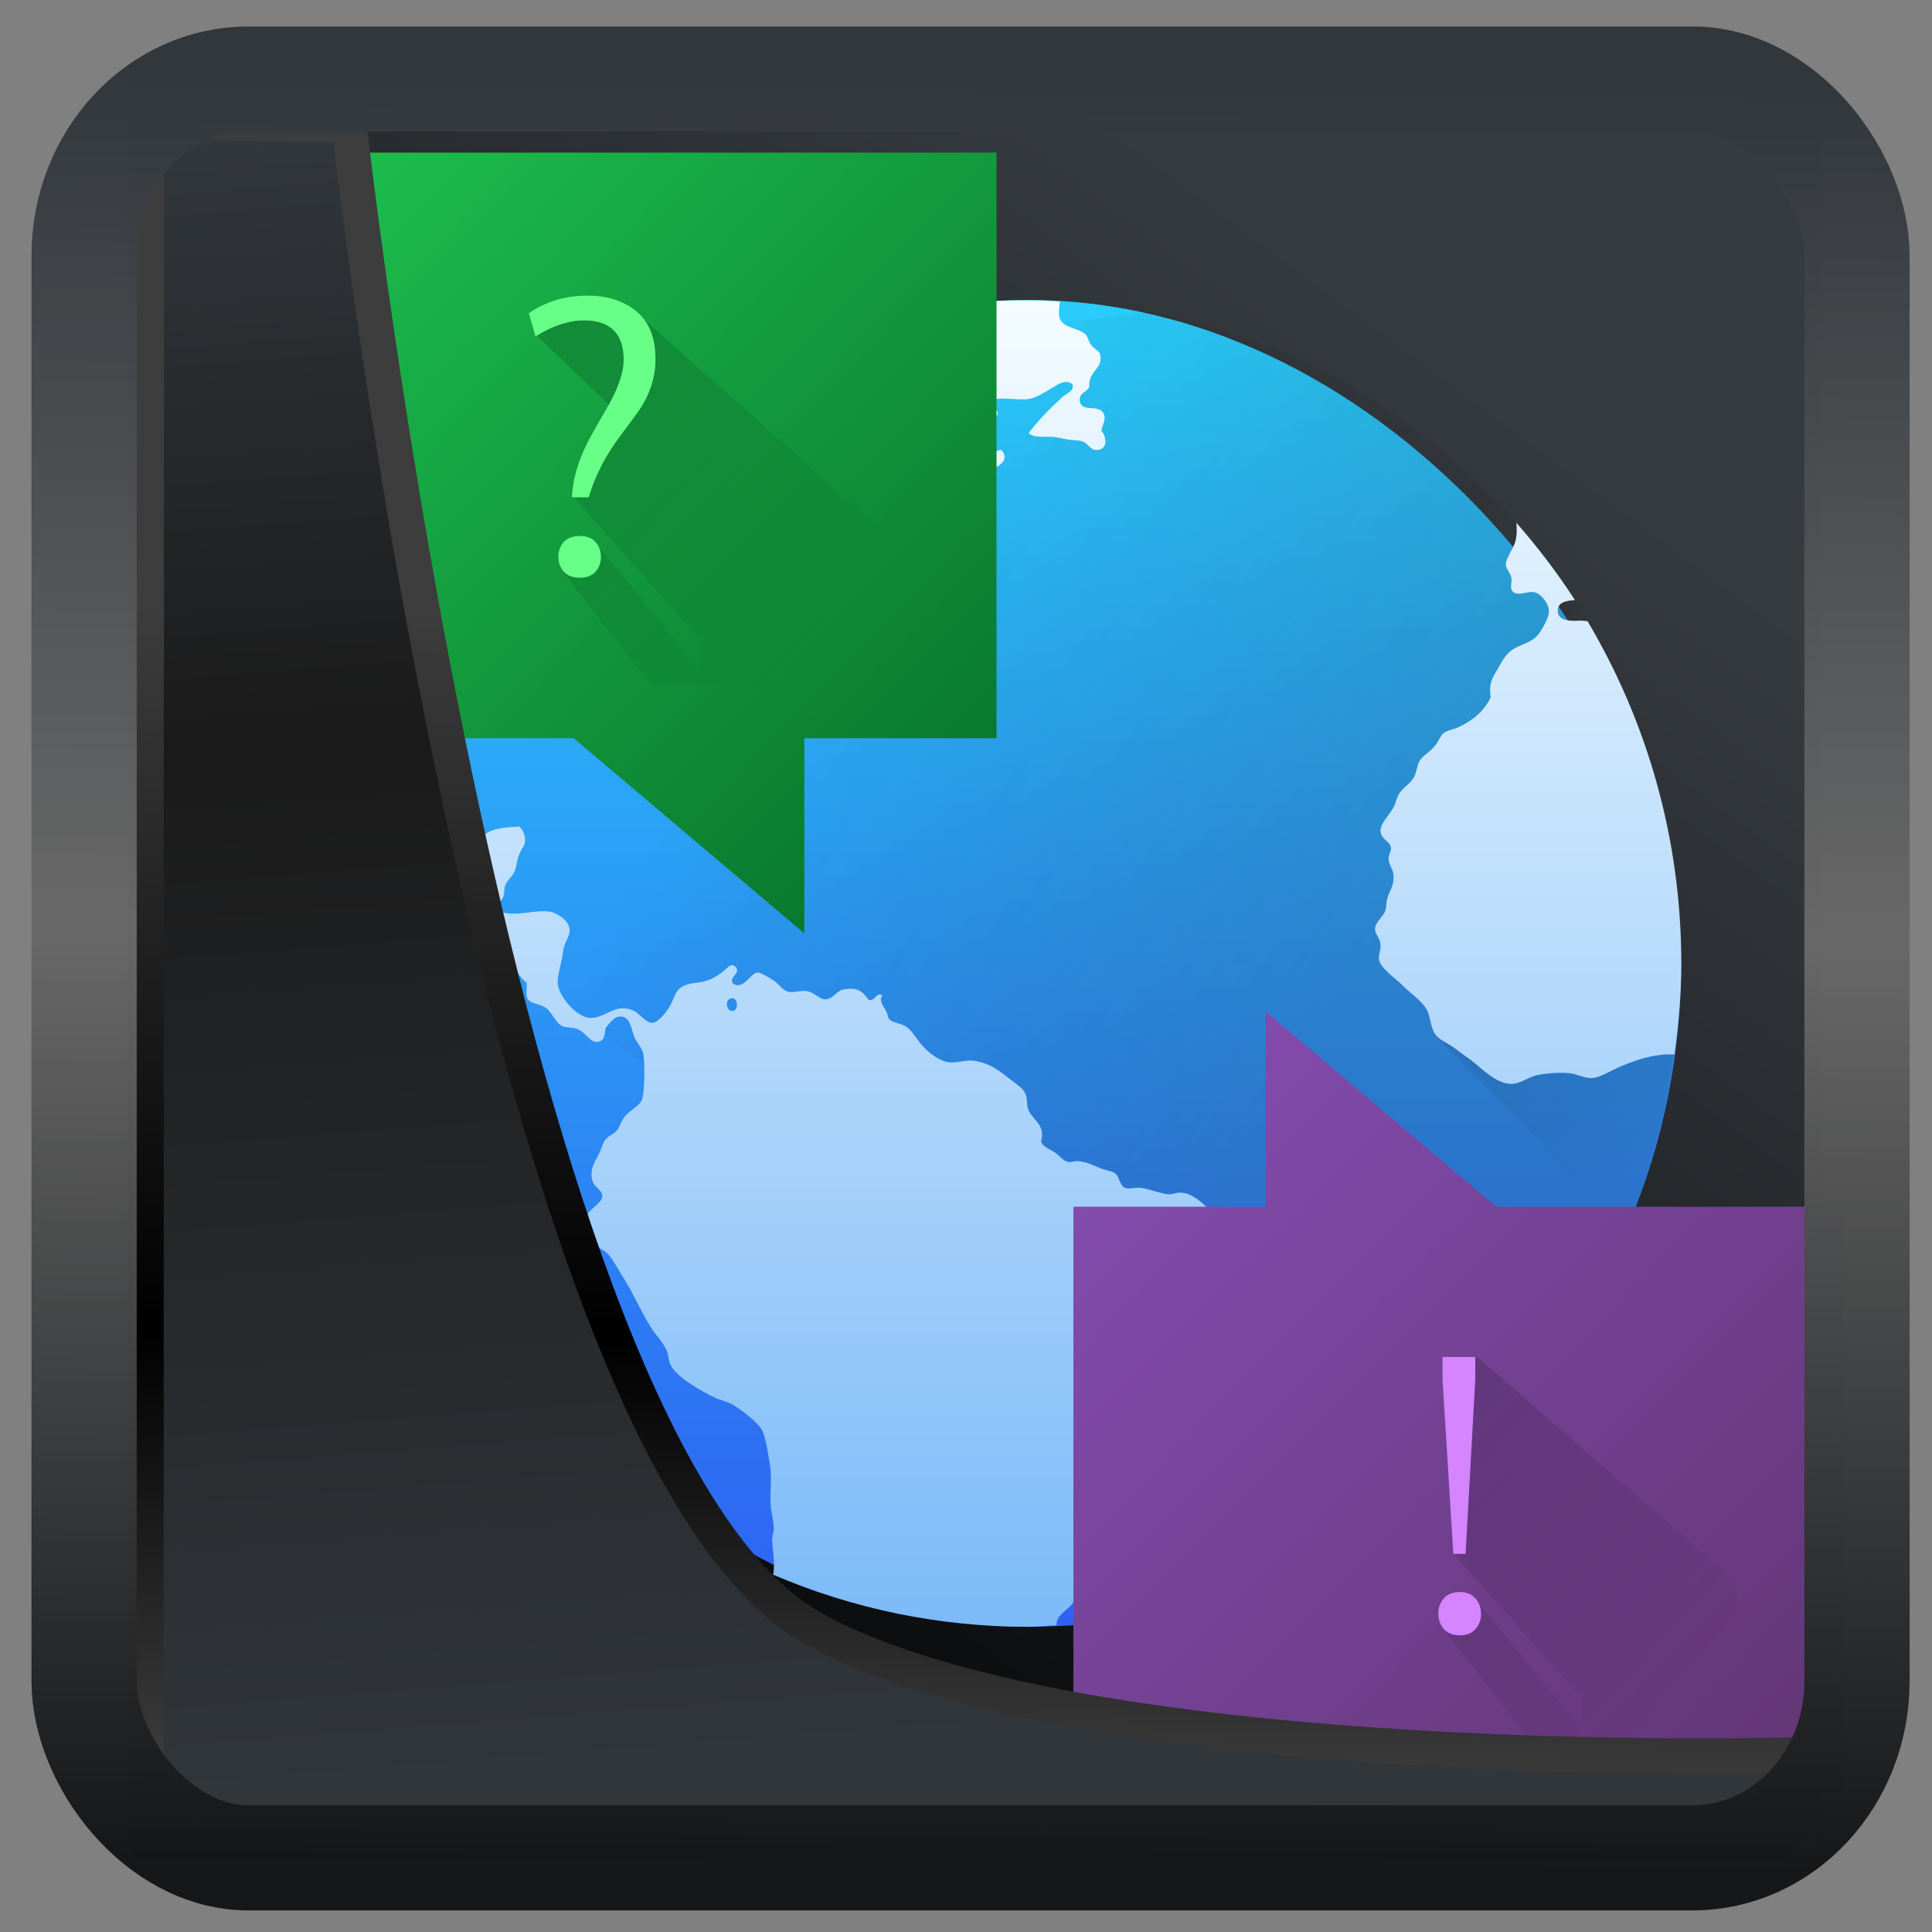 <?xml version="1.0" encoding="UTF-8" standalone="no"?>
<!-- Created with Inkscape (http://www.inkscape.org/) -->

<svg
  width="48"
  height="48"
  version="1.1"
  viewBox="0 0 48 48"
  id="svg22"
  xmlns:xlink="http://www.w3.org/1999/xlink"
  xmlns="http://www.w3.org/2000/svg"
  xmlns:svg="http://www.w3.org/2000/svg">
 <rect x="0" y="0" width="48" height="48" fill="#808080" stroke="none"/>
 <defs
   id="defs12">
  <linearGradient
    id="linearGradient917">
   <stop
     style="stop-color:#000000;stop-opacity:0.996"
     offset="0"
     id="stop913" />
   <stop
     style="stop-color:#353a3f;stop-opacity:0.996"
     offset="1"
     id="stop915" />
  </linearGradient>
  <linearGradient
    id="linearGradient1005-3-3"
    x1="5.253"
    x2="9.382"
    y1="15.383"
    y2="2.942"
    gradientTransform="matrix(1,0,0,1,1.632,-0.617)"
    gradientUnits="userSpaceOnUse">
   <stop
     stop-color="#fa8200"
     offset="0"
     id="stop2" />
   <stop
     stop-color="#ff9600"
     offset=".37"
     id="stop4" />
   <stop
     stop-color="#ffb400"
     offset="1"
     id="stop6" />
  </linearGradient>
  <filter
    id="filter4014"
    x="-0.062"
    y="-0.058"
    width="1.125"
    height="1.115"
    color-interpolation-filters="sRGB">
   <feGaussianBlur
     stdDeviation="1.094"
     id="feGaussianBlur9" />
  </filter>
  <linearGradient
    xlink:href="#linearGradient3487"
    id="linearGradient3403"
    gradientUnits="userSpaceOnUse"
    x1="6.949"
    y1="4.555"
    x2="11.215"
    y2="59.052" />
  <linearGradient
    id="linearGradient3487">
   <stop
     style="stop-color:#32373c;stop-opacity:1"
     offset="0"
     id="stop3481" />
   <stop
     id="stop3483"
     offset="0.368"
     style="stop-color:#1a1a1a;stop-opacity:1" />
   <stop
     style="stop-color:#31363b;stop-opacity:1"
     offset="1"
     id="stop3485" />
  </linearGradient>
  <linearGradient
    xlink:href="#linearGradient20604"
    id="linearGradient20558"
    gradientUnits="userSpaceOnUse"
    x1="25.802"
    y1="20.374"
    x2="25.111"
    y2="58.913" />
  <linearGradient
    id="linearGradient20604">
   <stop
     id="stop20598"
     offset="0"
     style="stop-color:#3d3d3d;stop-opacity:1" />
   <stop
     style="stop-color:#000000;stop-opacity:1"
     offset="0.618"
     id="stop20600" />
   <stop
     id="stop20602"
     offset="1"
     style="stop-color:#3d3d3d;stop-opacity:1" />
  </linearGradient>
  <linearGradient
    gradientTransform="translate(0.361,-0.13)"
    xlink:href="#linearGradient4555"
    id="linearGradient4557"
    x1="43.5"
    y1="64.012"
    x2="44.142"
    y2="0.306"
    gradientUnits="userSpaceOnUse" />
  <linearGradient
    id="linearGradient4555">
   <stop
     style="stop-color:#141618;stop-opacity:1"
     offset="0"
     id="stop4551" />
   <stop
     id="stop4559"
     offset="0.518"
     style="stop-color:#686868;stop-opacity:1" />
   <stop
     style="stop-color:#31363b;stop-opacity:1"
     offset="1"
     id="stop4553" />
  </linearGradient>
  <filter
    style="color-interpolation-filters:sRGB"
    id="filter4601"
    x="-0.03"
    width="1.059"
    y="-0.03"
    height="1.059">
   <feGaussianBlur
     stdDeviation="6.3905605e-05"
     id="feGaussianBlur4603" />
  </filter>
  <linearGradient
    xlink:href="#linearGradient917"
    id="linearGradient919"
    x1="7.401"
    y1="41.743"
    x2="33.063"
    y2="7.107"
    gradientUnits="userSpaceOnUse" />
  <linearGradient
    id="e"
    y1="541.8"
    y2="505.8"
    gradientUnits="userSpaceOnUse"
    x2="0">
   <stop
     stop-color="#2e62f2"
     id="stop50449" />
   <stop
     offset="1"
     stop-color="#29cdfa"
     id="stop50451" />
  </linearGradient>
  <linearGradient
    y2="518.69"
    x2="399.4"
    y1="528.56"
    x1="414.75"
    gradientUnits="userSpaceOnUse"
    id="linearGradient50544"
    xlink:href="#f" />
  <linearGradient
    id="f"
    y1="528.56"
    x1="414.75"
    y2="518.69"
    gradientUnits="userSpaceOnUse"
    x2="399.4">
   <stop
     stop-color="#292c2f"
     id="stop50454" />
   <stop
     offset="1"
     stop-opacity="0"
     id="stop50456" />
  </linearGradient>
  <linearGradient
    xlink:href="#f"
    id="g"
    y1="519.31"
    x1="417.57"
    y2="528.31"
    gradientUnits="userSpaceOnUse"
    x2="426.57" />
  <linearGradient
    id="h"
    y1="541.8"
    y2="505.8"
    gradientUnits="userSpaceOnUse"
    x2="0">
   <stop
     stop-color="#7cbaf8"
     id="stop50460" />
   <stop
     offset="1"
     stop-color="#f4fcff"
     id="stop50462" />
  </linearGradient>
  <linearGradient
    id="a"
    y1="49.849"
    x1="88.5"
    y2="2.602"
    gradientUnits="userSpaceOnUse"
    x2="38.19"
    gradientTransform="matrix(0.528,0,0,0.5,361.46,497.53)">
   <stop
     stop-color="#046526"
     id="stop50433" />
   <stop
     offset="1"
     stop-color="#22d156"
     id="stop50435" />
  </linearGradient>
  <linearGradient
    y2="-426.88"
    x2="-415.03"
    y1="-434.3"
    x1="-424.95"
    gradientTransform="matrix(0.995,0.098,-0.098,0.995,387.52,478.56)"
    gradientUnits="userSpaceOnUse"
    id="linearGradient50546"
    xlink:href="#b" />
  <linearGradient
    id="b"
    y1="-434.3"
    x1="-424.95"
    y2="-426.88"
    gradientUnits="userSpaceOnUse"
    x2="-415.03"
    gradientTransform="matrix(0.995,0.098,-0.098,0.995,387.52,478.56)">
   <stop
     id="stop50438" />
   <stop
     offset="1"
     stop-opacity="0"
     id="stop50440" />
  </linearGradient>
  <linearGradient
    id="c"
    y1="546.23"
    x1="429.98"
    y2="529.92"
    gradientUnits="userSpaceOnUse"
    x2="413.68">
   <stop
     stop-color="#633677"
     id="stop50443" />
   <stop
     offset="1"
     stop-color="#824bac"
     id="stop50445" />
  </linearGradient>
  <linearGradient
    xlink:href="#b"
    id="d"
    y1="-434.3"
    x1="-424.95"
    y2="-426.88"
    gradientUnits="userSpaceOnUse"
    x2="-415.03"
    gradientTransform="matrix(0.995,0.098,-0.098,0.995,799.06,1009.51)" />
 </defs>
 <rect
   style="display:inline;fill:url(#linearGradient919);fill-opacity:1;fill-rule:evenodd;stroke:none;stroke-width:0.928;stroke-linejoin:round;stroke-miterlimit:7.8"
   id="rect1192"
   width="42.085"
   height="42.712"
   x="3.163"
   y="3.018"
   ry="0" />
 <g
   transform="matrix(0.955,0,0,0.97,-364.471,-483.925)"
   id="g50499">
  <g
    transform="matrix(0.944,0,0,0.944,22.698,29.1)"
    id="g50477">
   <rect
     style="fill:url(#e)"
     width="36"
     x="390.57"
     y="505.8"
     rx="18"
     height="36"
     id="rect50467" />
   <g
     style="fill-rule:evenodd"
     id="g50473">
    <path
      style="opacity:0.2;fill:url(#linearGradient50544)"
      d="m 411.91,506.12 -3.824,0.49 -5.316,3.069 -1.931,3.345 c 0,0 -2.538,1.788 -2.92,1.685 -3.236,-0.038 -4.974,0.855 -5.889,1.989 -0.387,0.904 -0.69,1.851 -0.927,2.825 -0.006,0.978 0.208,1.738 0.208,1.738 9.08,8.172 18.16,11.695 27.23,17.54 0.572,-0.38 1.117,-0.792 1.64,-1.233 0.03,-0.025 0.058,-0.052 0.088,-0.078 0.463,-0.396 0.904,-0.818 1.323,-1.258 0.093,-0.097 0.18,-0.199 0.271,-0.299 0.363,-0.399 0.711,-0.812 1.037,-1.243 0.074,-0.097 0.147,-0.195 0.218,-0.294 0.354,-0.488 0.687,-0.993 0.992,-1.517 0.023,-0.039 0.048,-0.076 0.07,-0.116 1.369,-2.396 2.203,-5.141 2.345,-8.08 0,-0.008 0.002,-0.017 0.003,-0.025 v -0.003 l -2.345,-9.819 c -2.571,-4.485 -7.01,-7.741 -12.277,-8.721"
      id="path50469" />
    <path
      style="opacity:0.2;fill:url(#g)"
      d="m 425.3,517.17 -5.537,8.563 5.296,5.296 c 0.966,-2.211 1.512,-4.652 1.512,-7.227 0,-2.347 -0.46,-4.579 -1.271,-6.632"
      id="path50471" />
   </g>
   <path
     style="fill:url(#h)"
     d="m 408.32,505.81 c -1.379,0.019 -2.714,0.198 -4,0.507 -0.338,0.304 -0.838,0.458 -1.399,0.442 -0.201,0.192 -0.154,0.55 -0.264,0.814 -0.092,0.221 -0.416,0.458 -0.638,0.439 -0.164,-0.014 -0.351,-0.244 -0.352,-0.397 -10e-4,-0.184 0.256,-0.287 0.116,-0.492 -1.433,0.581 -2.766,1.347 -3.985,2.258 0.327,-0.12 0.688,-0.323 0.984,-0.329 0.049,-0.001 0.094,0.004 0.138,0.015 0.199,0.052 0.724,0.627 0.286,0.814 -0.041,0.018 -0.642,0.083 -0.746,0.065 -0.152,-0.026 -0.243,-0.236 -0.397,-0.264 -0.258,-0.045 -0.586,0.223 -0.809,0.103 -2.453,1.98 -4.356,4.596 -5.497,7.599 0.105,-0.061 0.212,-0.124 0.306,-0.173 0.321,-0.167 0.593,-0.437 0.967,-0.462 0.187,-0.004 0.456,0.05 0.635,0.088 0.165,0.034 0.299,0.145 0.442,0.156 0.406,0.031 0.502,-0.285 0.834,-0.462 0.342,0.048 0.57,-0.057 0.879,-0.023 0.211,0.023 0.363,0.249 0.527,0.261 0.138,0.014 0.261,-0.128 0.394,-0.108 0.13,0.02 0.353,0.303 0.374,0.462 0.027,0.198 -0.145,0.376 -0.088,0.593 0.207,0.211 0.583,0.253 0.879,0.374 0.193,-0.159 0.026,-0.453 0,-0.683 -0.004,-0.101 0.014,-0.191 0,-0.284 -0.018,-0.158 -0.087,-0.304 -0.088,-0.439 -0.004,-0.625 0.505,-0.918 0.924,-1.165 0.182,-0.108 0.325,-0.295 0.482,-0.374 0.222,-0.112 0.388,-0.138 0.573,-0.241 0.333,-0.187 0.619,-0.338 0.879,-0.55 0.12,-0.284 0.013,-0.664 0.023,-0.944 0.12,-0.074 0.224,0.033 0.352,0.023 0.201,-0.042 0.218,-0.326 0.331,-0.439 0.066,-0.065 0.247,-0.111 0.329,-0.176 0.2,-0.157 0.265,-0.394 0.439,-0.462 0.063,-0.025 0.208,-0.019 0.306,-0.045 0.13,-0.035 0.315,-0.189 0.527,-0.261 0.138,-0.048 0.455,-0.058 0.507,-0.11 0.065,-0.066 0,-0.252 0.023,-0.352 0.107,-0.496 0.854,-0.601 1.296,-0.768 0.31,-0.117 0.627,-0.332 0.967,-0.266 -0.067,0.236 -0.383,0.153 -0.329,0.439 0.074,0.397 0.605,-0.115 0.746,-0.173 0.268,-0.113 0.728,-0.181 1.08,-0.309 0.308,-0.113 0.861,-0.285 0.57,-0.638 -0.242,-0.014 -0.359,0.284 -0.57,0.374 -0.146,0.023 -0.119,-0.121 -0.244,-0.133 -0.118,-0.014 -0.185,0.109 -0.306,0.088 -0.121,-0.02 -0.29,-0.21 -0.309,-0.352 -0.048,-0.367 0.31,-0.517 0.462,-0.791 -0.1,-0.332 -0.559,-0.069 -0.836,-0.198 0.026,-0.198 0.231,-0.334 0.462,-0.372 0.189,-0.032 0.613,-0.015 0.726,0.085 0.065,0.055 0.005,0.194 0.11,0.286 0.112,0.101 0.249,0.092 0.394,0.068 0.053,-0.25 -0.325,-0.188 -0.284,-0.354 0.297,-0.194 0.779,-0.034 1.143,-0.088 0.209,-0.031 0.43,-0.179 0.615,-0.284 0.176,-0.1 0.406,-0.275 0.593,-0.11 0.051,0.179 -0.164,0.24 -0.264,0.329 -0.336,0.299 -0.683,0.642 -0.944,0.989 0.16,0.156 0.452,0.078 0.723,0.11 0.106,0.014 0.239,0.046 0.352,0.065 0.131,0.023 0.272,0.016 0.374,0.043 0.185,0.045 0.234,0.244 0.417,0.244 0.301,-0.001 0.303,-0.327 0.133,-0.53 0.054,-0.207 0.138,-0.314 0.065,-0.46 -0.135,-0.271 -0.632,-0.014 -0.658,-0.352 -0.016,-0.219 0.184,-0.21 0.264,-0.374 -0.036,-0.423 0.347,-0.454 0.306,-0.834 -0.018,-0.159 -0.153,-0.16 -0.264,-0.309 -0.058,-0.076 -0.084,-0.227 -0.153,-0.286 -0.23,-0.194 -0.697,-0.157 -0.726,-0.527 -0.004,-0.125 0.014,-0.238 0.025,-0.357 -0.212,-0.01 -0.421,-0.03 -0.635,-0.033 z m -8.563,4.312 c 0.103,0.014 0.227,0.124 0.352,0.133 0.117,0.004 0.214,-0.064 0.286,-0.045 0.184,0.048 0.261,0.326 0.088,0.462 -0.144,0.018 -0.201,-0.062 -0.309,-0.043 -0.298,0.051 -0.412,0.635 -0.635,0.615 -0.21,-0.018 -0.324,-0.53 -0.11,-0.683 0.014,-0.133 -0.097,-0.155 -0.09,-0.286 0.063,-0.081 0.244,-0.168 0.419,-0.153 m -0.989,0.068 c 0.061,0.003 0.107,0.016 0.131,0.043 -0.029,0.234 -0.213,0.22 -0.394,0.329 -0.312,0.189 -0.493,0.476 -0.593,0.879 -0.029,0.117 -0.336,0.428 -0.485,0.397 -0.348,-0.073 0.096,-0.716 0.176,-0.814 0.088,-0.108 0.205,-0.204 0.309,-0.329 0.1,-0.121 0.167,-0.284 0.264,-0.352 0.106,-0.073 0.409,-0.16 0.593,-0.153 m 2.602,0.791 c 0.112,0.003 0.21,0.02 0.256,0.065 -0.072,0.29 -0.695,0.213 -0.924,0.108 0.015,-0.109 0.185,-0.139 0.329,-0.153 0.101,-0.004 0.228,-0.023 0.339,-0.02 m -1.424,0.535 c 0.074,-0.003 0.15,0.014 0.229,0.035 -0.202,0.169 -0.421,0.264 -0.768,0.374 -0.167,0.053 -0.456,0.119 -0.485,-0.068 -0.035,-0.229 0.244,-0.175 0.397,-0.196 0.192,-0.026 0.403,-0.138 0.628,-0.146 m 22.08,0.326 c 0.017,0.165 0.019,0.322 -0.025,0.5 -0.06,0.238 -0.274,0.454 -0.264,0.66 0.014,0.106 0.13,0.208 0.156,0.352 0.014,0.076 -0.036,0.24 0,0.309 0.112,0.216 0.416,0.033 0.615,0.065 0.194,0.031 0.419,0.31 0.417,0.527 -0.003,0.152 -0.145,0.404 -0.241,0.55 -0.192,0.291 -0.451,0.304 -0.726,0.46 -0.229,0.13 -0.328,0.347 -0.462,0.573 -0.146,0.244 -0.236,0.392 -0.176,0.746 -0.196,0.39 -0.495,0.628 -0.902,0.814 -0.12,0.054 -0.284,0.073 -0.394,0.153 -0.088,0.063 -0.139,0.234 -0.264,0.374 -0.154,0.172 -0.316,0.243 -0.397,0.374 -0.063,0.101 -0.084,0.304 -0.153,0.439 -0.094,0.185 -0.294,0.275 -0.417,0.462 -0.056,0.087 -0.094,0.261 -0.156,0.374 -0.139,0.253 -0.377,0.435 -0.352,0.658 0.026,0.215 0.27,0.252 0.286,0.439 0.004,0.106 -0.07,0.171 -0.065,0.286 0.004,0.169 0.117,0.287 0.131,0.417 0.033,0.326 -0.112,0.457 -0.173,0.681 -0.029,0.107 -0.017,0.226 -0.045,0.309 -0.054,0.163 -0.282,0.312 -0.286,0.505 -0.003,0.137 0.142,0.247 0.153,0.439 0.004,0.133 -0.066,0.275 -0.043,0.397 0.047,0.239 0.475,0.517 0.66,0.703 0.249,0.249 0.573,0.441 0.681,0.703 0.09,0.222 0.09,0.513 0.264,0.681 0.128,0.124 0.341,0.2 0.505,0.329 0.153,0.12 0.321,0.224 0.485,0.352 0.268,0.209 0.671,0.627 1.097,0.595 0.223,-0.016 0.451,-0.199 0.703,-0.244 0.26,-0.046 0.597,-0.07 0.859,-0.043 0.201,0.02 0.407,0.14 0.615,0.131 0.22,-0.014 0.473,-0.177 0.723,-0.286 0.396,-0.172 0.971,-0.386 1.549,-0.354 0.111,-0.81 0.188,-1.632 0.188,-2.473 0,-3.406 -0.953,-6.574 -2.584,-9.284 -0.076,-0.005 -0.145,-0.016 -0.229,-0.013 -0.223,0.014 -0.589,0.014 -0.593,-0.264 -0.002,-0.228 0.215,-0.278 0.475,-0.294 -0.486,-0.743 -1.03,-1.441 -1.617,-2.102 m -27.475,8.247 c -0.365,0.02 -0.604,0.037 -0.811,0.131 -0.476,0.216 -0.384,0.86 -0.859,1.012 -0.164,0.053 -0.389,0.054 -0.57,0.088 -0.156,0.028 -0.346,0.114 -0.507,0.111 -0.19,-0.004 -0.522,-0.187 -0.635,-0.309 -0.078,-0.084 -0.205,-0.379 -0.289,-0.575 -0.115,0.633 -0.194,1.277 -0.241,1.931 0.039,0.007 0.08,0.018 0.113,0.018 0.208,10e-4 0.431,-0.215 0.66,-0.221 0.539,-0.015 0.773,0.686 1.208,0.902 0.109,0.054 0.253,0.057 0.394,0.088 0.114,0.025 0.199,0.073 0.309,0.11 0.232,0.079 0.517,0.07 0.703,0.153 0.28,0.124 0.485,0.65 0.726,0.791 0.014,0.142 -0.026,0.334 0.023,0.439 0.114,0.154 0.275,0.12 0.462,0.221 0.224,0.121 0.292,0.432 0.505,0.527 0.073,0.033 0.258,0.03 0.374,0.065 0.291,0.088 0.386,0.425 0.635,0.352 0.164,-0.048 0.152,-0.218 0.178,-0.374 0.108,-0.117 0.226,-0.303 0.394,-0.306 0.273,-0.014 0.297,0.282 0.397,0.547 0.056,0.15 0.203,0.281 0.241,0.439 0.068,0.273 0.035,1.09 -0.023,1.253 -0.069,0.2 -0.34,0.285 -0.507,0.507 -0.079,0.104 -0.116,0.256 -0.176,0.329 -0.108,0.131 -0.269,0.165 -0.349,0.286 -0.046,0.068 -0.089,0.214 -0.133,0.306 -0.132,0.28 -0.309,0.478 -0.198,0.814 0.046,0.138 0.263,0.232 0.264,0.394 0.001,0.191 -0.408,0.363 -0.439,0.573 -0.023,0.156 0.126,0.435 0.176,0.638 0.036,0.153 0.326,0.249 0.417,0.352 0.154,0.173 0.278,0.418 0.419,0.635 0.279,0.428 0.497,0.949 0.768,1.364 0.143,0.217 0.344,0.412 0.439,0.638 0.049,0.114 0.043,0.249 0.088,0.352 0.157,0.355 0.85,0.726 1.208,0.902 0.168,0.082 0.354,0.111 0.507,0.196 0.233,0.13 0.693,0.479 0.811,0.683 0.105,0.184 0.17,0.63 0.221,0.922 0.068,0.386 0.004,0.682 0.023,1.1 0.014,0.226 0.085,0.454 0.088,0.681 0.001,0.079 -0.042,0.138 -0.045,0.218 -0.004,0.274 0.069,0.583 0.045,0.859 -0.002,0.059 -0.008,0.104 -0.018,0.156 2.157,0.91 4.53,1.414 7.03,1.414 0.261,0 0.515,-0.029 0.773,-0.04 0.005,-0.041 0.012,-0.082 0.02,-0.116 0.08,-0.223 0.285,-0.297 0.417,-0.462 0.1,-0.124 0.146,-0.27 0.241,-0.394 0.103,-0.135 0.196,-0.255 0.264,-0.374 0.065,-0.401 -0.16,-0.681 -0.065,-1.032 0.105,-0.395 0.65,-0.636 1.032,-0.814 0.132,-0.061 0.267,-0.161 0.374,-0.198 0.265,-0.092 0.594,-0.042 0.836,-0.131 0.412,-0.151 0.455,-0.592 0.658,-0.967 0.096,-0.178 0.222,-0.356 0.241,-0.482 0.016,-0.114 -0.041,-0.22 -0.023,-0.354 0.02,-0.133 0.139,-0.248 0.176,-0.394 0.048,-0.19 0.068,-0.468 0.068,-0.681 0,-0.174 -0.081,-0.328 -0.088,-0.485 -0.028,-0.57 0.206,-0.634 0.417,-0.944 0.106,-0.154 0.145,-0.329 0.218,-0.439 0.354,-0.528 0.969,-0.783 0.924,-1.582 -0.015,-0.264 -0.18,-0.862 -0.374,-0.947 -0.111,-0.048 -0.366,-0.004 -0.527,-0.065 -0.519,-0.194 -0.825,-0.838 -1.364,-0.879 -0.115,-0.014 -0.22,0.047 -0.349,0.045 -0.213,-0.014 -0.535,-0.149 -0.771,-0.176 -0.15,-0.016 -0.349,0.044 -0.439,0 -0.137,-0.067 -0.152,-0.319 -0.264,-0.394 -0.089,-0.061 -0.26,-0.081 -0.394,-0.133 -0.216,-0.083 -0.388,-0.181 -0.638,-0.198 -0.077,-0.004 -0.174,0.037 -0.264,0.023 -0.138,-0.023 -0.247,-0.186 -0.374,-0.264 -0.16,-0.097 -0.308,-0.145 -0.374,-0.284 0.144,-0.473 -0.255,-0.605 -0.352,-0.879 -0.046,-0.128 -0.025,-0.282 -0.065,-0.397 -0.057,-0.164 -0.219,-0.258 -0.397,-0.394 -0.318,-0.245 -0.6,-0.474 -1.055,-0.53 -0.2,-0.025 -0.396,0.06 -0.638,0.045 -0.256,-0.016 -0.577,-0.241 -0.768,-0.46 -0.186,-0.214 -0.277,-0.405 -0.439,-0.507 -0.154,-0.099 -0.357,-0.096 -0.462,-0.196 -0.047,-0.044 -0.038,-0.118 -0.088,-0.221 -0.077,-0.16 -0.207,-0.248 -0.111,-0.439 -0.175,-0.09 -0.18,0.166 -0.372,0.133 -0.171,-0.242 -0.315,-0.357 -0.703,-0.286 -0.178,0.033 -0.278,0.258 -0.485,0.264 -0.17,0.014 -0.303,-0.189 -0.527,-0.221 -0.169,-0.023 -0.362,0.046 -0.482,0.023 -0.188,-0.037 -0.245,-0.194 -0.417,-0.306 -0.126,-0.082 -0.369,-0.223 -0.439,-0.221 -0.221,0.014 -0.378,0.47 -0.683,0.309 -0.148,-0.188 0.241,-0.287 0.065,-0.462 -0.133,-0.133 -0.245,0.06 -0.352,0.133 -0.122,0.084 -0.237,0.169 -0.372,0.218 -0.302,0.113 -0.49,0.054 -0.726,0.176 -0.218,0.113 -0.228,0.303 -0.352,0.527 -0.101,0.184 -0.333,0.451 -0.485,0.462 -0.184,0.014 -0.36,-0.257 -0.527,-0.329 -0.503,-0.218 -0.747,0.193 -1.165,0.198 -0.388,0.014 -0.941,-0.625 -0.922,-0.989 0.004,-0.222 0.127,-0.561 0.153,-0.836 0.023,-0.219 0.173,-0.35 0.176,-0.55 0.004,-0.267 -0.354,-0.473 -0.527,-0.505 -0.411,-0.076 -0.981,0.166 -1.451,-0.023 -0.09,-0.149 0.105,-0.252 0.156,-0.397 0.028,-0.082 0.013,-0.193 0.043,-0.284 0.052,-0.14 0.198,-0.248 0.264,-0.397 0.049,-0.113 0.061,-0.276 0.11,-0.417 0.057,-0.16 0.163,-0.262 0.176,-0.374 0.016,-0.148 -0.04,-0.319 -0.156,-0.417 m 5.876,4.653 c 0.149,0.014 0.167,0.322 0.015,0.347 -0.164,0.026 -0.247,-0.258 -0.088,-0.331 0.027,-0.014 0.051,-0.016 0.073,-0.015"
     id="path50475" />
  </g>
  <g
    transform="translate(2,2)"
    id="g50487">
   <g
     style="color:#000000"
     id="g50483">
    <path
      style="fill:url(#a)"
      d="m 385.57,500.8 v 15 h 9 l 6,5 v -5 h 5 v -15 z"
      id="path50479" />
    <path
      style="opacity:0.2;fill:url(#linearGradient50546)"
      d="m 11.375,4.875 6.5,5.688 v 4.063 H 12 l -2.375,-3 0.875,-0.713 2.796,3.374 L 13.233,13.412 9.981,9.8 11.069,7.598 9.018,5.671 9.937,4.752 Z"
      transform="translate(384.57,499.8)"
      id="path50481" />
   </g>
   <path
     style="fill:#68ff88"
     d="m 388.79,484.34 c 0,-0.681 -0.344,-1.021 -1.031,-1.021 -0.4,0 -0.821,0.137 -1.263,0.411 l -0.174,-0.595 c 0.439,-0.3 0.949,-0.45 1.529,-0.45 0.494,0 0.905,0.124 1.234,0.373 0.355,0.271 0.532,0.69 0.532,1.258 0,0.477 -0.155,0.931 -0.465,1.36 -0.142,0.194 -0.287,0.387 -0.436,0.581 -0.387,0.5 -0.666,1.031 -0.837,1.592 h -0.436 c 0.023,-0.5 0.189,-1.024 0.498,-1.573 0.129,-0.229 0.258,-0.452 0.387,-0.668 0.306,-0.513 0.46,-0.936 0.46,-1.268 m -0.731,5.415 c -0.094,0.103 -0.231,0.155 -0.411,0.155 -0.181,0 -0.319,-0.052 -0.416,-0.155 -0.094,-0.106 -0.14,-0.234 -0.14,-0.382 0,-0.148 0.047,-0.274 0.14,-0.377 0.097,-0.103 0.236,-0.155 0.416,-0.155 0.181,0 0.318,0.052 0.411,0.155 0.094,0.103 0.14,0.231 0.14,0.382 0,0.148 -0.047,0.274 -0.14,0.377"
     transform="translate(7.081,21.779)"
     id="path50485" />
  </g>
  <g
    transform="translate(-2,-2)"
    id="g50497">
   <g
     style="color:#000000"
     id="g50493">
    <path
      style="fill:url(#c)"
      d="m 431.57,546.8 v -15 h -9 l -6,-5 v 5 h -5 v 15 z"
      id="path50489" />
    <path
      style="opacity:0.2;fill:url(#d)"
      d="m 422.07,535.64 6.719,5.75 0.625,4.188 h -5.875 l -2.375,-3 0.875,-0.713 2.796,3.374 -0.063,-0.875 -3.252,-3.612 -0.325,-5.05 z"
      id="path50491" />
   </g>
   <path
     style="fill:#d485ff"
     d="m 410.54,487.64 c -0.094,0.106 -0.231,0.16 -0.411,0.16 -0.181,0 -0.319,-0.055 -0.416,-0.165 -0.094,-0.113 -0.14,-0.244 -0.14,-0.392 0,-0.148 0.047,-0.277 0.14,-0.387 0.097,-0.11 0.236,-0.165 0.416,-0.165 0.181,0 0.318,0.055 0.411,0.165 0.097,0.11 0.145,0.24 0.145,0.392 0,0.152 -0.048,0.282 -0.145,0.392 m -0.576,-1.926 -0.281,-4.467 v -0.576 h 0.852 v 0.576 l -0.252,4.467 h -0.319"
     transform="translate(11.49,54.978)"
     id="path50495" />
  </g>
 </g>
 <path
   style="display:inline;mix-blend-mode:normal;fill:url(#linearGradient3403);fill-opacity:1;stroke:url(#linearGradient20558);stroke-width:1.162;stroke-linecap:butt;stroke-linejoin:round;stroke-miterlimit:4;stroke-dasharray:none;stroke-opacity:1"
   d="M 4.704,3.981 4.691,60.802 H 58.595 l 1.022,-2.866 c 0,0 -23.875,0.766 -32.844,-4.14 C 16.258,48.042 11.401,4.098 11.401,4.098 Z"
   id="path1686"
   transform="matrix(0.752,0,0,0.752,0.1,0.025)" />
 <rect
   style="display:inline;fill:none;fill-opacity:1;stroke:url(#linearGradient4557);stroke-width:3.714;stroke-linejoin:round;stroke-miterlimit:7.8;stroke-dasharray:none;stroke-opacity:0.995"
   id="rect4539"
   width="62.567"
   height="62.867"
   x="1.032"
   y="0.596"
   ry="6.245"
   rx="5.803"
   transform="matrix(0.704,0,0,0.703,1.363,1.544)" />
</svg>
